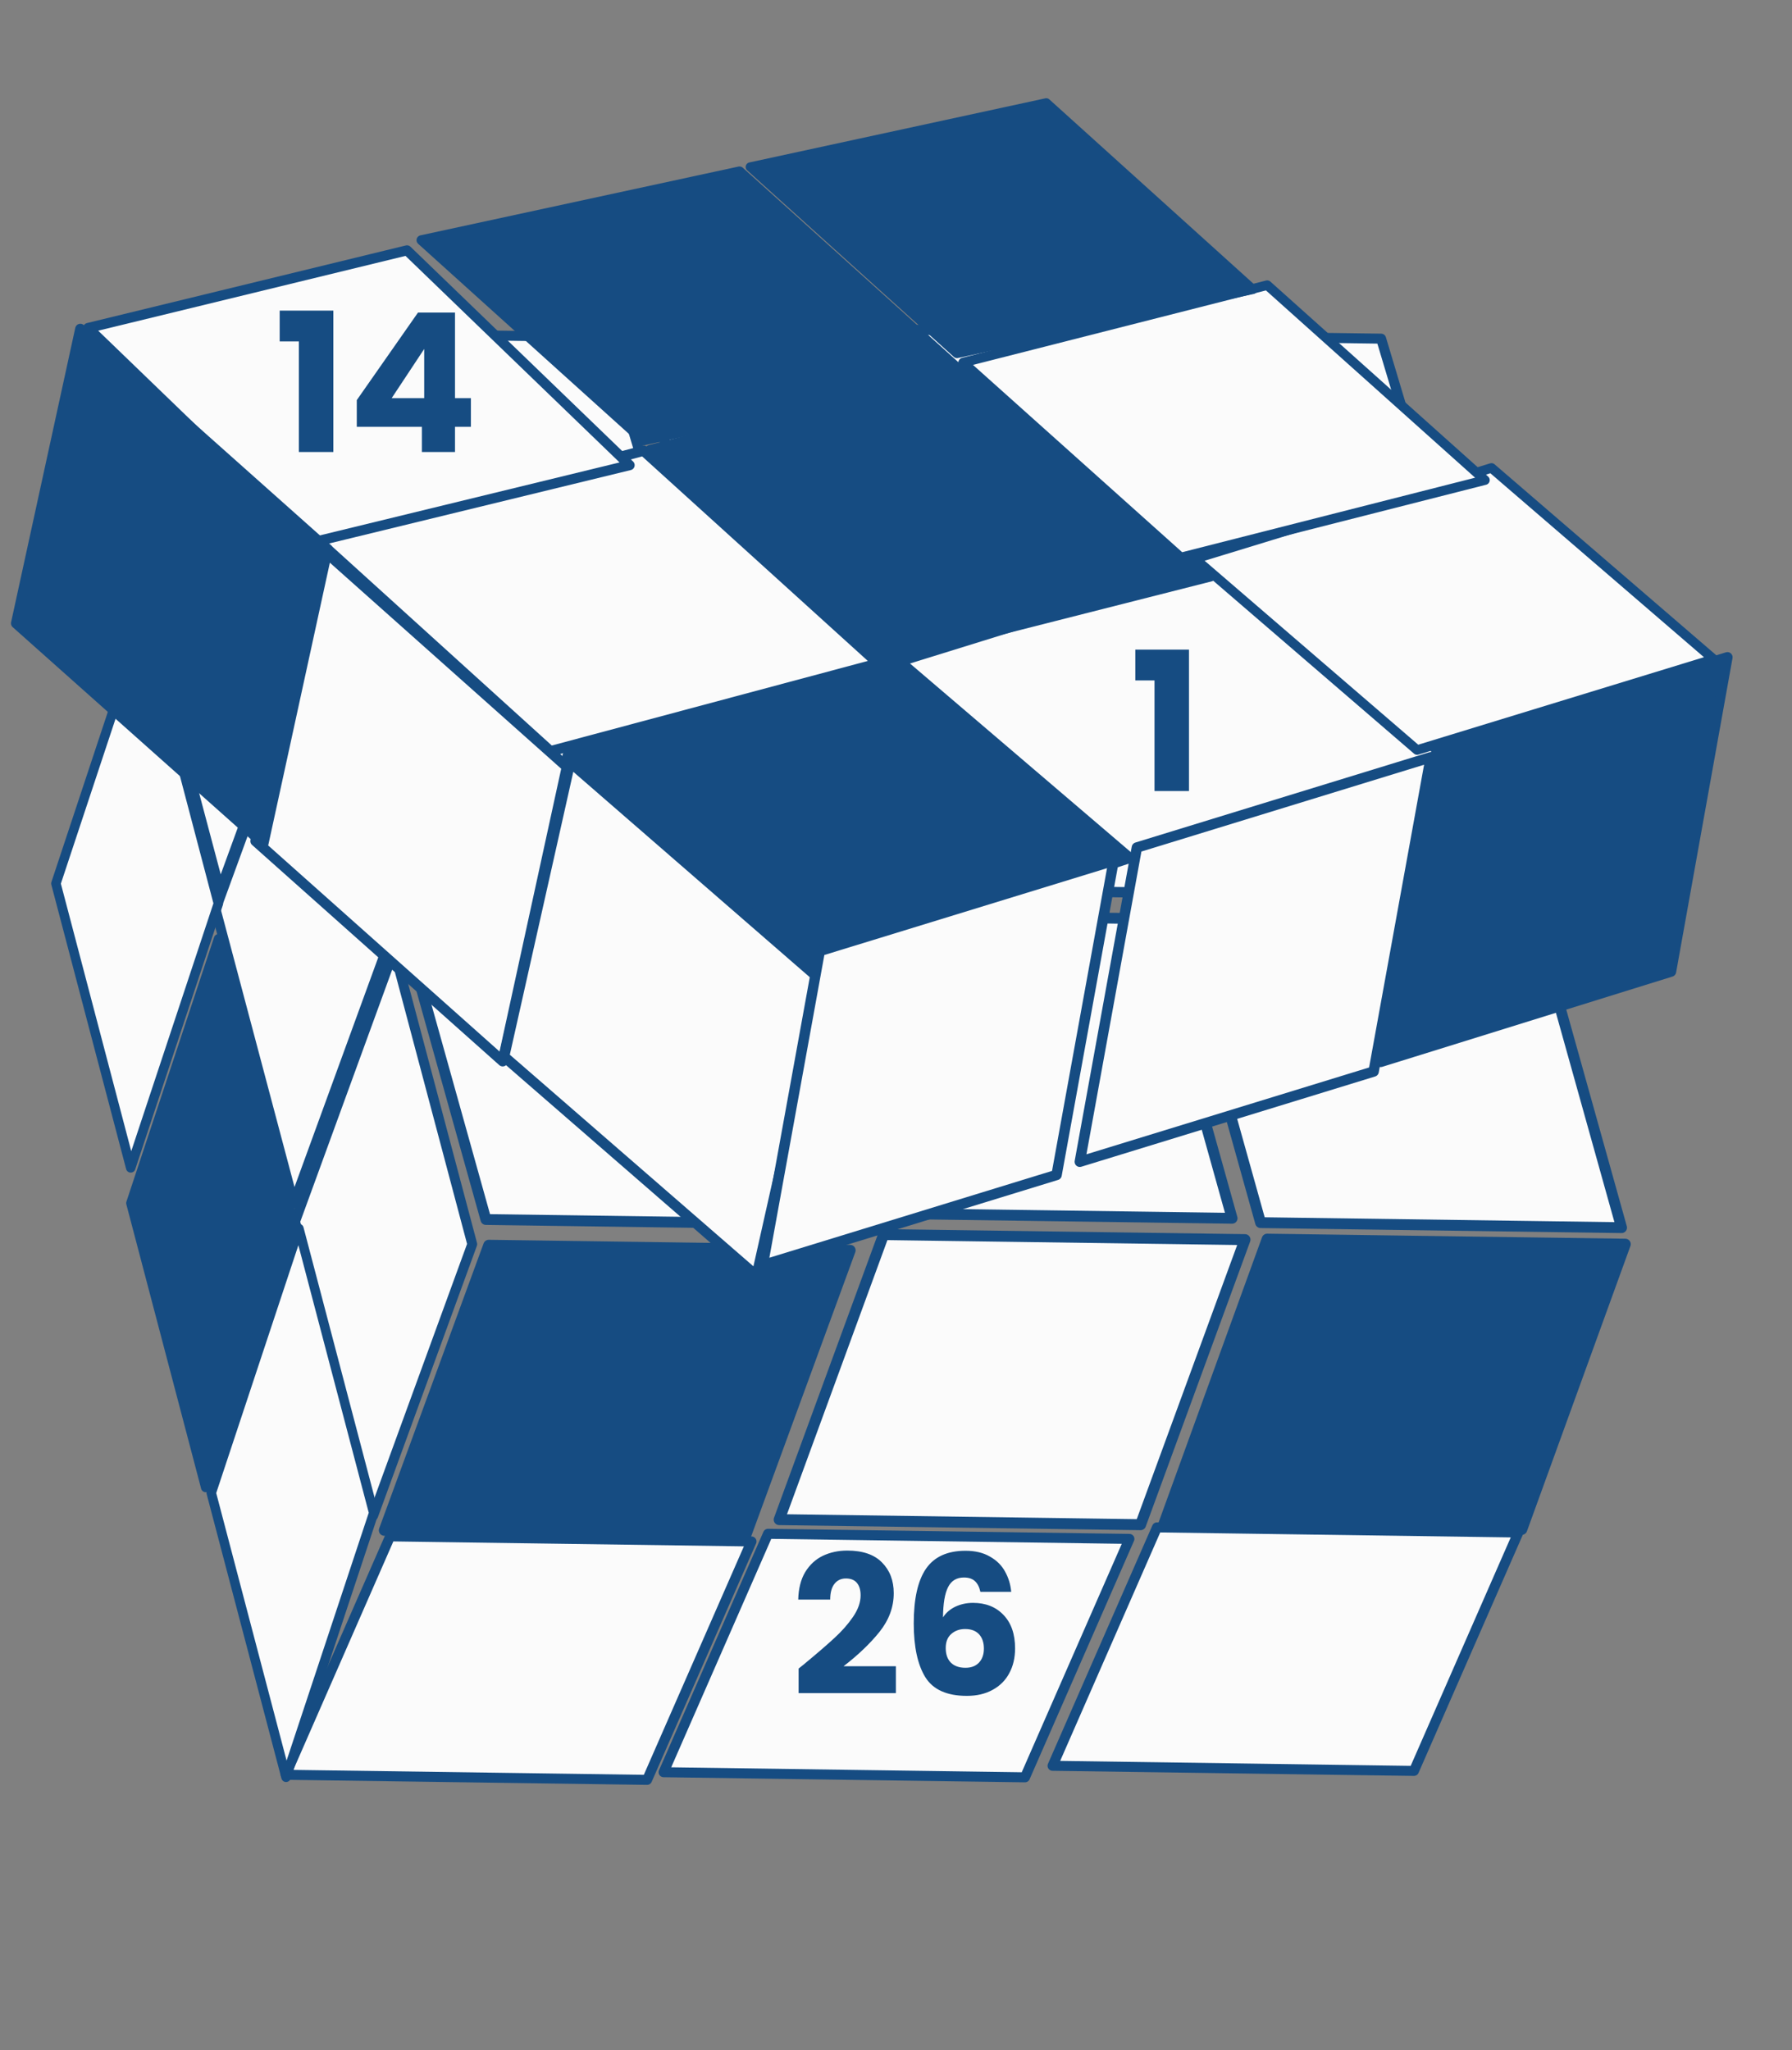 <svg width="111" height="127" viewBox="0 0 111 127" fill="none" xmlns="http://www.w3.org/2000/svg">
<rect x="0" y="0" width="111" height="127" fill="#808080" stroke="none"/>
<path d="M30.274 77.136L23.806 94.793L46.191 95.106L52.659 77.449L30.274 77.136Z" fill="#164C82" stroke="#164C82" stroke-width="0.679" stroke-linecap="round" stroke-linejoin="round"/>
<path d="M54.732 76.474L48.264 94.131L70.649 94.445L77.117 76.787L54.732 76.474Z" fill="#FBFBFB" stroke="#164C82" stroke-width="0.679" stroke-linecap="round" stroke-linejoin="round"/>
<path d="M24.164 95.168L17.697 109.936L40.081 110.251L46.549 95.483L24.164 95.168Z" fill="#FBFBFB" stroke="#164C82" stroke-width="0.62" stroke-linecap="round" stroke-linejoin="round"/>
<path d="M47.572 95.009L41.105 109.777L63.489 110.093L69.957 95.325L47.572 95.009Z" fill="#FBFBFB" stroke="#164C82" stroke-width="0.62" stroke-linecap="round" stroke-linejoin="round"/>
<path d="M71.665 94.612L65.198 109.38L87.582 109.696L94.05 94.928L71.665 94.612Z" fill="#FBFBFB" stroke="#164C82" stroke-width="0.62" stroke-linecap="round" stroke-linejoin="round"/>
<path d="M78.49 76.757L72.081 94.424L94.264 94.735L100.673 77.068L78.49 76.757Z" fill="#164C82" stroke="#164C82" stroke-width="0.676" stroke-linecap="round" stroke-linejoin="round"/>
<path d="M30.098 75.541L24.912 56.983L47.274 57.295L52.46 75.852L30.098 75.541Z" fill="#FBFBFB" stroke="#164C82" stroke-width="0.67" stroke-linecap="round" stroke-linejoin="round"/>
<path d="M24.412 58.848L18.279 75.665L23.117 93.883L29.251 77.067L24.412 58.848Z" fill="#FBFBFB" stroke="#164C82" stroke-width="0.611" stroke-linecap="round" stroke-linejoin="round"/>
<path d="M19.492 39.51L13.358 56.326L18.197 74.545L24.33 57.728L19.492 39.51Z" fill="#FBFBFB" stroke="#164C82" stroke-width="0.611" stroke-linecap="round" stroke-linejoin="round"/>
<path d="M18.515 76.1L13.086 92.475L17.719 110.09L23.148 93.714L18.515 76.1Z" fill="#FBFBFB" stroke="#164C82" stroke-width="0.588" stroke-linecap="round" stroke-linejoin="round"/>
<path d="M13.539 58.149L8.11 74.525L12.743 92.139L18.172 75.764L13.539 58.149Z" fill="#164C82" stroke="#164C82" stroke-width="0.588" stroke-linecap="round" stroke-linejoin="round"/>
<path d="M8.893 38.352L3.464 54.727L8.097 72.341L13.526 55.966L8.893 38.352Z" fill="#FBFBFB" stroke="#164C82" stroke-width="0.588" stroke-linecap="round" stroke-linejoin="round"/>
<path d="M14.922 20.146L8.788 36.963L13.627 55.181L19.76 38.364L14.922 20.146Z" fill="#FBFBFB" stroke="#164C82" stroke-width="0.611" stroke-linecap="round" stroke-linejoin="round"/>
<path d="M53.957 75.154L48.771 56.597L71.133 56.908L76.319 75.465L53.957 75.154Z" fill="#FBFBFB" stroke="#164C82" stroke-width="0.67" stroke-linecap="round" stroke-linejoin="round"/>
<path d="M78.082 75.734L72.896 57.176L95.258 57.487L100.444 76.045L78.082 75.734Z" fill="#FBFBFB" stroke="#164C82" stroke-width="0.67" stroke-linecap="round" stroke-linejoin="round"/>
<path d="M19.797 36.33L15.077 20.571L37.483 20.882L42.203 36.641L19.797 36.33Z" fill="#FBFBFB" stroke="#164C82" stroke-width="0.62" stroke-linecap="round" stroke-linejoin="round"/>
<path d="M43.756 35.946L39.036 20.186L61.441 20.497L66.161 36.256L43.756 35.946Z" fill="#FBFBFB" stroke="#164C82" stroke-width="0.62" stroke-linecap="round" stroke-linejoin="round"/>
<path d="M67.862 36.426L63.143 20.667L85.548 20.978L90.268 36.737L67.862 36.426Z" fill="#FBFBFB" stroke="#164C82" stroke-width="0.62" stroke-linecap="round" stroke-linejoin="round"/>
<path d="M24.877 55.463L20.161 38.539L42.548 38.85L47.264 55.774L24.877 55.463Z" fill="#FBFBFB" stroke="#164C82" stroke-width="0.641" stroke-linecap="round" stroke-linejoin="round"/>
<path d="M48.816 54.98L44.1 38.056L66.487 38.367L71.204 55.291L48.816 54.98Z" fill="#FBFBFB" stroke="#164C82" stroke-width="0.641" stroke-linecap="round" stroke-linejoin="round"/>
<path d="M72.94 55.559L68.224 38.636L90.612 38.947L95.328 55.87L72.94 55.559Z" fill="#FBFBFB" stroke="#164C82" stroke-width="0.641" stroke-linecap="round" stroke-linejoin="round"/>
<path d="M49.996 59.654L35.156 46.823L54.964 40.368L69.804 53.199L49.996 59.654Z" fill="#164C82" stroke="#164C82" stroke-width="0.641" stroke-linecap="round" stroke-linejoin="round"/>
<path d="M34.094 46.535L19.549 33.352L39.861 27.916L54.407 41.099L34.094 46.535Z" fill="#FBFBFB" stroke="#164C82" stroke-width="0.642" stroke-linecap="round" stroke-linejoin="round"/>
<path d="M19.248 33.622L5.459 20.315L25.21 15.508L39 28.814L19.248 33.622Z" fill="#FBFBFB" stroke="#164C82" stroke-width="0.623" stroke-linecap="round" stroke-linejoin="round"/>
<path d="M19.803 33.866L15.827 52.1L31.139 65.738L35.115 47.504L19.803 33.866Z" fill="#FBFBFB" stroke="#164C82" stroke-width="0.64" stroke-linecap="round" stroke-linejoin="round"/>
<path d="M35.316 47.212L31.223 65.449L46.864 79.037L50.957 60.799L35.316 47.212Z" fill="#FBFBFB" stroke="#164C82" stroke-width="0.644" stroke-linecap="round" stroke-linejoin="round"/>
<path d="M4.976 20.375L1 38.61L16.312 52.248L20.288 34.013L4.976 20.375Z" fill="#164C82" stroke="#164C82" stroke-width="0.64" stroke-linecap="round" stroke-linejoin="round"/>
<path d="M70.506 53.594L55.724 40.967L75.456 34.844L90.238 47.471L70.506 53.594Z" fill="#FBFBFB" stroke="#164C82" stroke-width="0.634" stroke-linecap="round" stroke-linejoin="round"/>
<path d="M54.763 40.836L40.273 27.875L60.507 22.737L74.997 35.698L54.763 40.836Z" fill="#164C82" stroke="#164C82" stroke-width="0.635" stroke-linecap="round" stroke-linejoin="round"/>
<path d="M39.859 27.283L26.105 14.876L45.806 10.615L59.56 23.022L39.859 27.283Z" fill="#164C82" stroke="#164C82" stroke-width="0.608" stroke-linecap="round" stroke-linejoin="round"/>
<path d="M87.779 46.46L74.019 34.609L92.385 28.985L106.145 40.836L87.779 46.46Z" fill="#FBFBFB" stroke="#164C82" stroke-width="0.591" stroke-linecap="round" stroke-linejoin="round"/>
<path d="M73.147 34.531L59.66 22.454L78.494 17.664L91.981 29.74L73.147 34.531Z" fill="#FBFBFB" stroke="#164C82" stroke-width="0.591" stroke-linecap="round" stroke-linejoin="round"/>
<path d="M59.275 21.902L46.471 10.341L64.809 6.368L77.612 17.929L59.275 21.902Z" fill="#164C82" stroke="#164C82" stroke-width="0.566" stroke-linecap="round" stroke-linejoin="round"/>
<path d="M47.245 78.371L50.781 58.906L68.982 53.315L65.447 72.78L47.245 78.371Z" fill="#FBFBFB" stroke="#164C82" stroke-width="0.643" stroke-linecap="round" stroke-linejoin="round"/>
<path d="M66.885 71.964L70.42 52.498L88.622 46.907L85.086 66.373L66.885 71.964Z" fill="#FBFBFB" stroke="#164C82" stroke-width="0.643" stroke-linecap="round" stroke-linejoin="round"/>
<path d="M85.521 65.779L89.015 46.309L107 40.713L103.506 60.184L85.521 65.779Z" fill="#164C82" stroke="#164C82" stroke-width="0.64" stroke-linecap="round" stroke-linejoin="round"/>
<path d="M70.324 42.148V40.24H73.648V49H71.512V42.148H70.324Z" fill="#164C82"/>
<path d="M49.468 103.356C49.74 103.14 49.864 103.04 49.84 103.056C50.624 102.408 51.24 101.876 51.688 101.46C52.144 101.044 52.528 100.608 52.84 100.152C53.152 99.696 53.308 99.252 53.308 98.82C53.308 98.492 53.232 98.236 53.08 98.052C52.928 97.868 52.7 97.776 52.396 97.776C52.092 97.776 51.852 97.892 51.676 98.124C51.508 98.348 51.424 98.668 51.424 99.084H49.444C49.46 98.404 49.604 97.836 49.876 97.38C50.156 96.924 50.52 96.588 50.968 96.372C51.424 96.156 51.928 96.048 52.48 96.048C53.432 96.048 54.148 96.292 54.628 96.78C55.116 97.268 55.36 97.904 55.36 98.688C55.36 99.544 55.068 100.34 54.484 101.076C53.9 101.804 53.156 102.516 52.252 103.212H55.492V104.88H49.468V103.356ZM60.727 98.604C60.663 98.308 60.551 98.088 60.392 97.944C60.231 97.792 60.004 97.716 59.708 97.716C59.252 97.716 58.923 97.916 58.724 98.316C58.523 98.708 58.419 99.332 58.411 100.188C58.587 99.908 58.84 99.688 59.167 99.528C59.504 99.368 59.871 99.288 60.272 99.288C61.056 99.288 61.684 99.536 62.156 100.032C62.636 100.528 62.876 101.22 62.876 102.108C62.876 102.692 62.755 103.204 62.516 103.644C62.283 104.084 61.94 104.428 61.483 104.676C61.035 104.924 60.504 105.048 59.888 105.048C58.656 105.048 57.8 104.664 57.319 103.896C56.84 103.12 56.599 102.008 56.599 100.56C56.599 99.04 56.852 97.912 57.355 97.176C57.867 96.432 58.684 96.06 59.803 96.06C60.404 96.06 60.907 96.18 61.316 96.42C61.731 96.652 62.044 96.96 62.252 97.344C62.468 97.728 62.596 98.148 62.636 98.604H60.727ZM59.779 100.908C59.435 100.908 59.148 101.012 58.916 101.22C58.691 101.42 58.58 101.708 58.58 102.084C58.58 102.468 58.684 102.768 58.892 102.984C59.108 103.2 59.411 103.308 59.803 103.308C60.156 103.308 60.431 103.204 60.632 102.996C60.84 102.78 60.944 102.488 60.944 102.12C60.944 101.744 60.843 101.448 60.644 101.232C60.444 101.016 60.156 100.908 59.779 100.908Z" fill="#164C82"/>
<path d="M17.324 21.148V19.24H20.648V28H18.512V21.148H17.324ZM22.1 26.44V24.784L25.892 19.36H28.184V24.664H29.168V26.44H28.184V28H26.132V26.44H22.1ZM26.276 21.616L24.26 24.664H26.276V21.616Z" fill="#164C82"/>
</svg>

